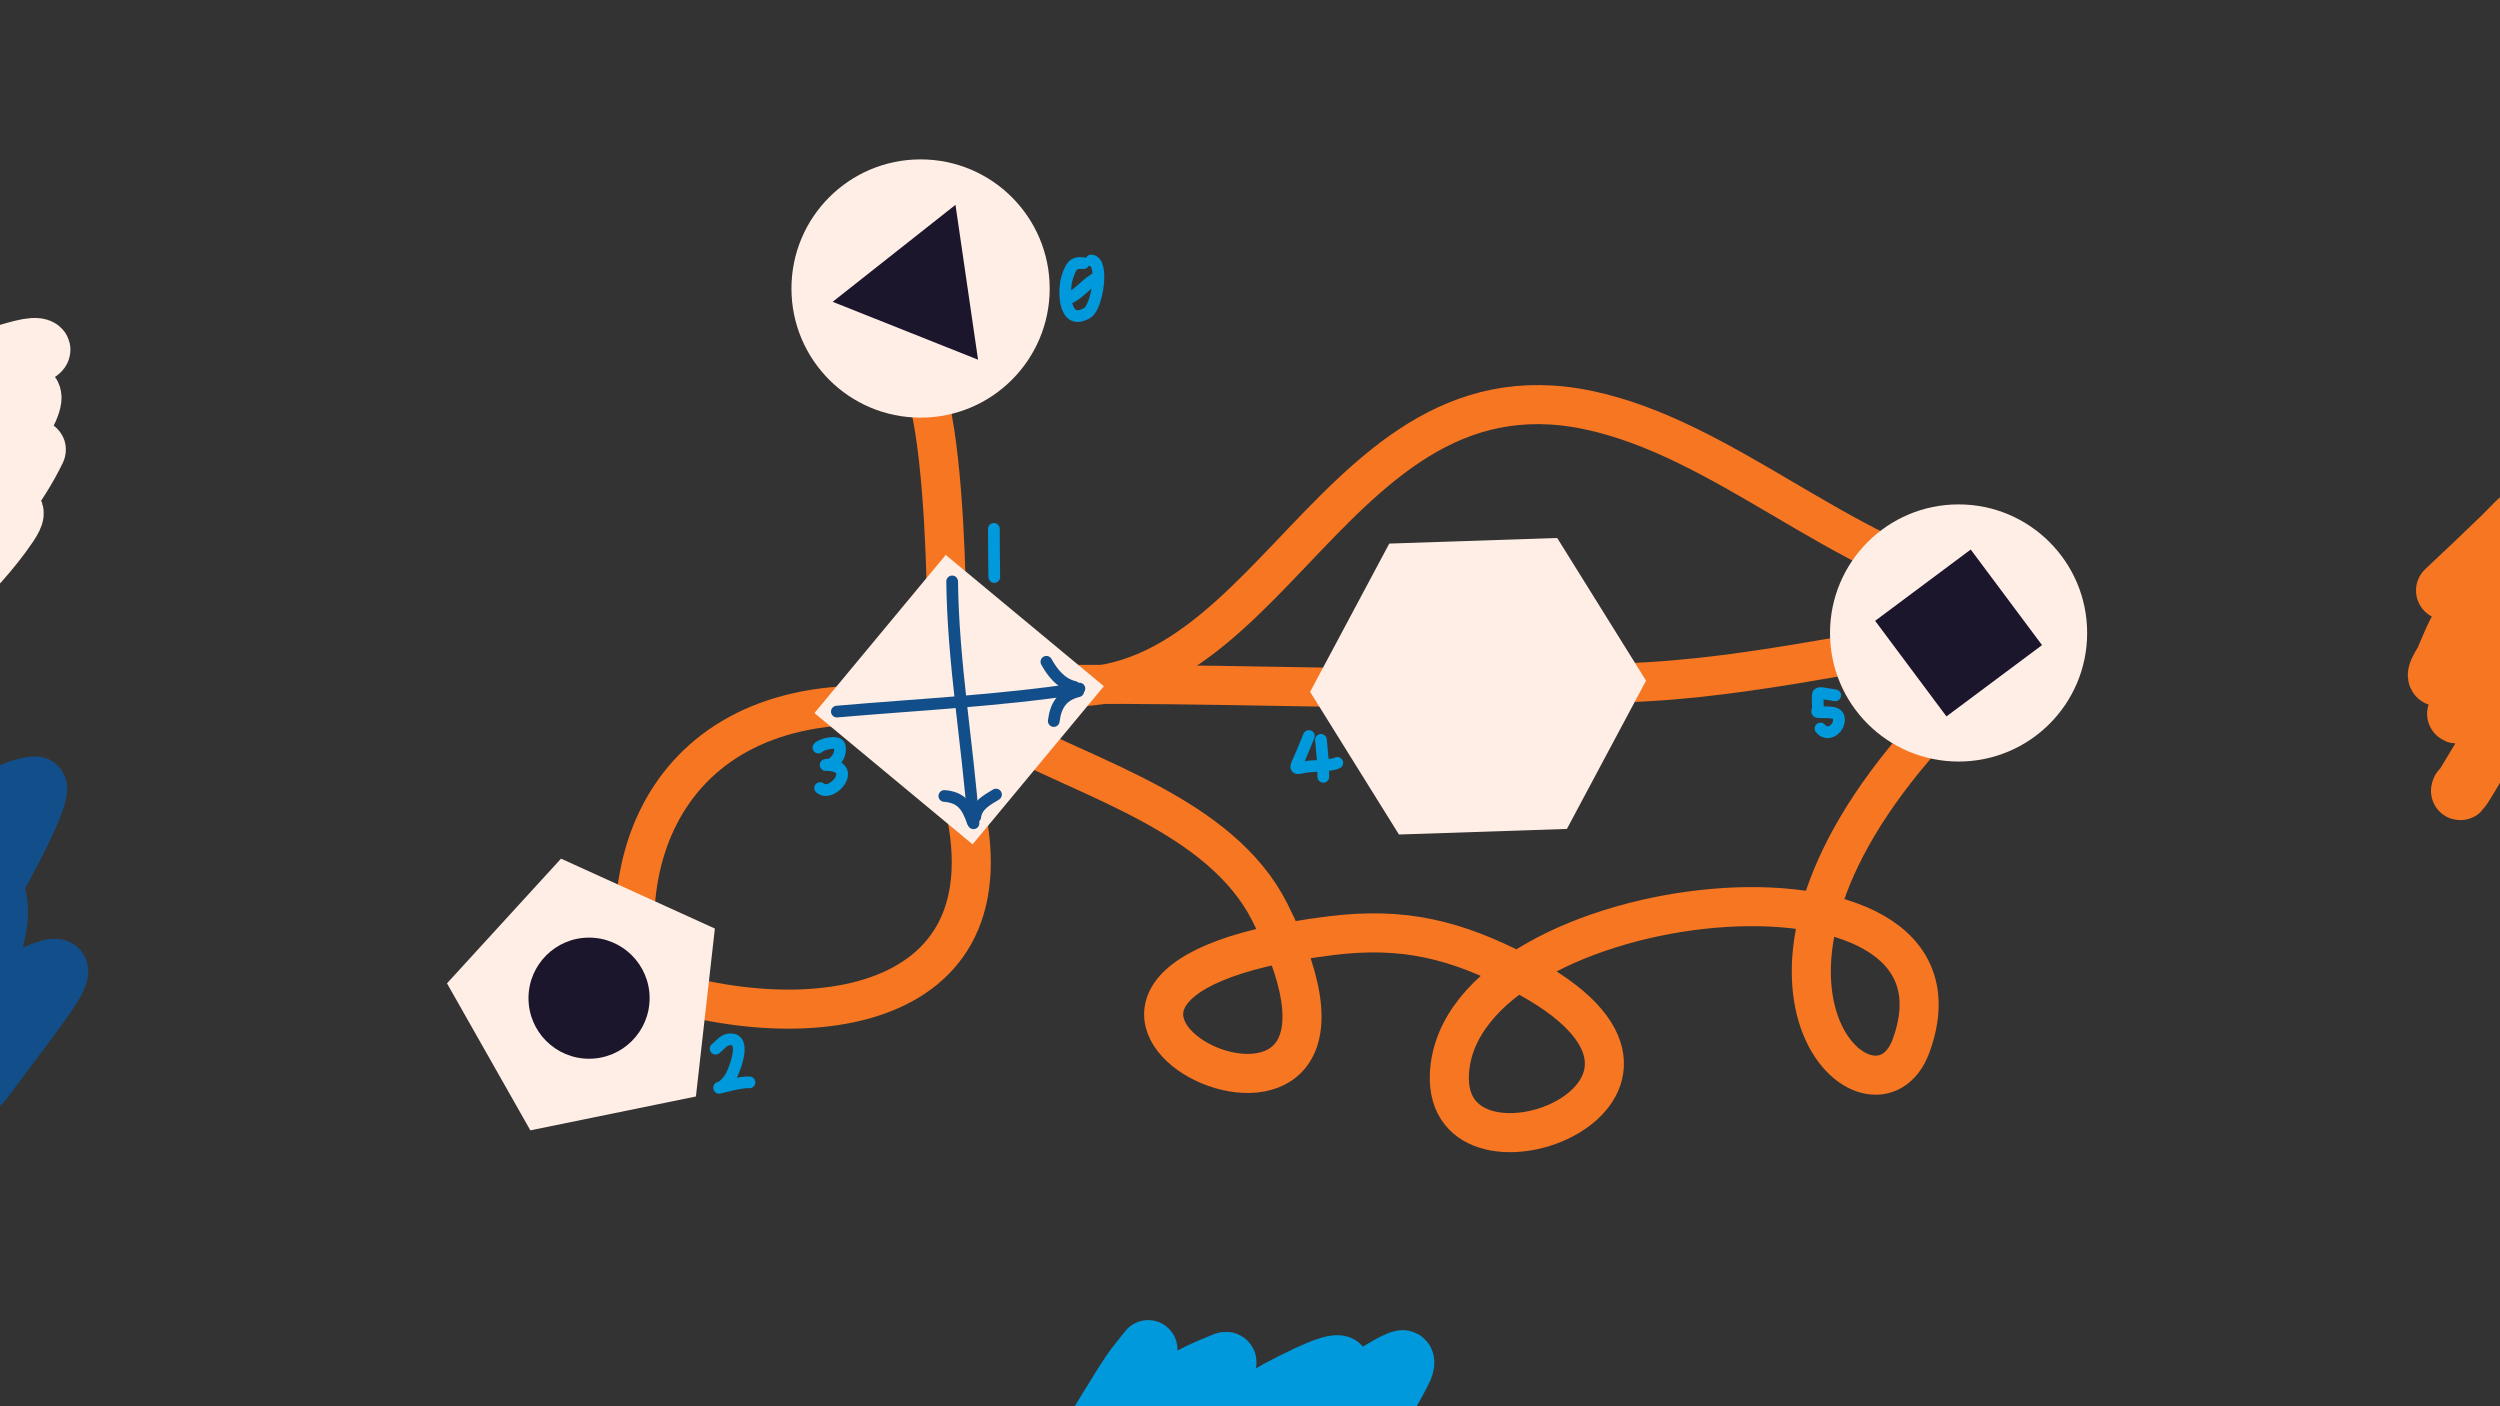 <?xml version="1.0" encoding="UTF-8" standalone="no"?>
<!-- Created with Inkscape (http://www.inkscape.org/) -->

<svg
   width="1280"
   height="720"
   viewBox="0 0 338.667 190.5"
   version="1.1"
   id="svg5"
   sodipodi:docname="instruction-pointer.svg"
   inkscape:version="1.1.1 (3bf5ae0d25, 2021-09-20)"
   inkscape:export-filename="D:\Niko\coding-projects\shapes\wiki_assets\instruction-pointer.png"
   inkscape:export-xdpi="96"
   inkscape:export-ydpi="96"
   xmlns:inkscape="http://www.inkscape.org/namespaces/inkscape"
   xmlns:sodipodi="http://sodipodi.sourceforge.net/DTD/sodipodi-0.dtd"
   xmlns="http://www.w3.org/2000/svg"
   xmlns:svg="http://www.w3.org/2000/svg">
  <rect x="0" y="0" width="338.667" height="190.5" fill="#333333" stroke="none"/>
  <sodipodi:namedview
     id="namedview7"
     pagecolor="#1c162d"
     bordercolor="#eeeeee"
     borderopacity="1"
     inkscape:pageshadow="0"
     inkscape:pageopacity="1"
     inkscape:pagecheckerboard="0"
     inkscape:document-units="mm"
     showgrid="false"
     width="1280mm"
     units="px"
     inkscape:zoom="0.85795316"
     inkscape:cx="634.06725"
     inkscape:cy="361.90787"
     inkscape:window-width="1920"
     inkscape:window-height="1057"
     inkscape:window-x="5"
     inkscape:window-y="-8"
     inkscape:window-maximized="1"
     inkscape:current-layer="layer1"
     inkscape:snap-global="true"
     inkscape:snap-page="true"
     inkscape:snap-object-midpoints="true" />
  <defs
     id="defs2" />
  <g
     inkscape:label="back"
     inkscape:groupmode="layer"
     id="layer1"
     style="display:inline">
    <path
       style="fill:none;stroke:#0099db;stroke-width:7.938;stroke-linecap:round;stroke-linejoin:round;stroke-miterlimit:4;stroke-dasharray:none;stroke-dashoffset:83.602"
       d="m 155.536,182.801 c -1.868,2.36 -1.8,2.152 -3.371,4.592 -0.206,0.32 -3.952,6.32 -3.852,6.371 1.409,0.72 11.56,-6.529 13.355,-7.462 1.248,-0.648 2.548,-1.196 3.852,-1.722 0.221,-0.089 0.579,-0.316 0.706,-0.115 0.414,0.654 -6.204,12.413 -6.677,13.259 -0.296,0.53 1.122,-0.494 1.605,-0.861 1.1,-0.835 2.036,-1.876 3.146,-2.698 5.212,-3.857 7.205,-5.271 12.552,-7.806 11.438,-5.422 -0.911,5.233 -1.605,6.888 -0.052,0.124 0.27,-0.046 0.385,-0.115 0.595,-0.355 1.157,-0.763 1.734,-1.148 1.914,-1.28 11.847,-8.257 12.777,-7.806 0.362,0.175 0.151,0.833 0,1.205 -0.454,1.12 -4.669,8.454 -4.88,8.839 -2.861,5.231 -2.825,7.358 -2.825,5.108"
       id="path11476" />
    <path
       style="fill:none;fill-opacity:1;stroke:#ffeee5;stroke-width:7.938;stroke-linecap:round;stroke-miterlimit:4;stroke-dasharray:none;stroke-dashoffset:83.602;stroke-opacity:1"
       d="m -7.555,48.974 c 2.239,1.935 11.259,-2.814 12.984,-1.786 0.672,0.401 -1.187,1.021 -1.771,1.542 -10.275,9.186 -1.414,1.416 -6.583,5.926 -1.302,1.136 -2.584,2.295 -3.904,3.409 -0.355,0.3 -1.553,1.016 -1.135,0.812 1.971,-0.961 10.714,-6.444 12.076,-5.601 1.761,1.09 -6.096,11.393 -6.447,11.851 -1.653,2.159 -2.418,2.705 -2.088,2.435 1.777,-1.456 3.613,-2.839 5.448,-4.221 0.85,-0.64 1.694,-1.29 2.588,-1.867 0.393,-0.254 1.519,-0.909 1.317,-0.487 -2.362,4.907 -5.916,9.167 -9.307,13.393 -0.746,0.929 -1.493,1.857 -2.27,2.76 -0.132,0.154 -0.433,0.608 -0.454,0.406 -0.311,-3.059 12.21,-12.249 8.308,-6.413 -1.185,1.773 -2.541,3.432 -3.95,5.033 -0.717,0.815 -1.604,1.461 -2.406,2.192"
       id="path12075" />
    <path
       style="fill:none;fill-opacity:1;stroke:#f77622;stroke-width:7.938;stroke-linecap:round;stroke-miterlimit:4;stroke-dasharray:none;stroke-dashoffset:83.602;stroke-opacity:1"
       d="m 331.26,79.991 c 2.747,-2.593 4.996,-4.7 7.763,-7.387 0.797,-0.774 1.532,-1.613 2.361,-2.354 0.861,-0.77 4.615,-2.983 2.179,0.162 -3.289,4.246 -6.777,8.211 -9.488,12.906 -1.771,3.067 -1.935,3.702 -3.223,6.737 -0.22,0.517 -0.407,2.033 -0.681,1.542 -0.552,-0.987 7.044,-10.393 8.671,-12.176 0.959,-1.051 1.904,-2.121 2.951,-3.085 1.387,-1.276 2.65,-1.611 2.679,-1.38 0.324,2.607 -6.297,13.352 -7.809,15.91 -0.768,1.299 -2.389,3.798 -3.36,5.195 -0.156,0.224 -0.734,0.789 -0.499,0.649 1.6,-0.953 14.183,-15.959 15.981,-13.637 1.192,1.539 -10.589,16.364 -12.031,18.426 -0.175,0.25 -4.006,6.871 -3.405,5.439"
       id="path12320" />
    <path
       style="fill:none;stroke:#124e89;stroke-width:7.938;stroke-linecap:round;stroke-miterlimit:4;stroke-dasharray:none;stroke-dashoffset:83.602;stroke-opacity:1"
       d="m -9.366,111.103 c 5.521,1.719 9.117,-4.468 14.199,-4.661 2.626,-0.1 -13.345,28.023 -12.813,22.314 0.32,-3.43 7.023,-10.328 7.654,-6.942 1.283,6.88 -6.055,15.842 -5.547,15.57 19.473,-10.445 16.34,-8.074 3.494,9.223"
       id="path5197" />
  </g>
  <g
     inkscape:groupmode="layer"
     id="layer5"
     inkscape:label="comments"
     style="display:inline">
    <path
       style="fill:none;stroke:#0099db;stroke-width:1.587;stroke-linecap:round;stroke-miterlimit:4;stroke-dasharray:none;stroke-dashoffset:83.602;stroke-opacity:1"
       d="m 134.637,71.644 c 0.004,2.149 0.021,4.463 0.056,6.521"
       id="path6459" />
    <path
       style="fill:none;stroke:#0099db;stroke-width:1.587;stroke-linecap:round;stroke-miterlimit:4;stroke-dasharray:none;stroke-dashoffset:83.602;stroke-opacity:1"
       d="m 96.941,142.064 c 0.821,-0.663 1.17,-1.361 2.205,-1.264 2.043,0.19 0.161,4.6 -0.222,5.182 -0.308,0.467 -0.695,0.959 -1.193,1.24 -0.099,0.056 -0.413,0.116 -0.305,0.149 0.017,0.005 3.022,-0.861 4.105,-0.744"
       id="path6461" />
    <path
       style="fill:none;stroke:#0099db;stroke-width:1.587;stroke-linecap:round;stroke-miterlimit:4;stroke-dasharray:none;stroke-dashoffset:83.602;stroke-opacity:1"
       d="m 110.866,101.277 c 0.4,-0.472 2.685,-1.06 2.884,-0.198 0.215,0.928 -0.282,1.905 -1.095,2.38 -0.233,0.136 -1.06,0.174 -0.79,0.174 4.59,0 0.895,4.536 -0.763,3.124"
       id="path6544" />
    <g
       id="g3735"
       style="stroke:#0099db"
       transform="translate(-4.763,14.817)">
      <path
         style="fill:none;stroke:#0099db;stroke-width:1.587;stroke-linecap:round;stroke-miterlimit:4;stroke-dasharray:none;stroke-dashoffset:83.602;stroke-opacity:1"
         d="m 182.071,84.885 c -0.497,1.185 -0.95,2.383 -1.498,3.545 -0.629,1.337 0.232,0.653 1.678,0.57 1.077,-0.061 3.112,-0.159 3.675,-0.471"
         id="path6548" />
      <path
         style="fill:none;stroke:#0099db;stroke-width:1.587;stroke-linecap:round;stroke-miterlimit:4;stroke-dasharray:none;stroke-dashoffset:83.602;stroke-opacity:1"
         d="m 183.708,85.405 c 0.346,4.048 0.294,2.376 0.319,5.008"
         id="path6550" />
    </g>
    <path
       style="fill:none;stroke:#0099db;stroke-width:1.587;stroke-linecap:round;stroke-miterlimit:4;stroke-dasharray:none;stroke-dashoffset:83.602;stroke-opacity:1"
       d="m 248.611,94.197 c -0.236,-0.041 -0.471,-0.083 -0.707,-0.124 -0.171,-0.025 -0.343,-0.045 -0.513,-0.074 -0.129,-0.022 -1.074,-0.277 -1.123,0.074 -0.081,0.581 0,1.225 0,1.81 0,0.191 -0.228,0.529 -0.042,0.57 0.673,0.15 2.654,-0.269 2.857,0.744 0.287,1.435 -1.48,2.759 -2.468,1.488"
       id="path6572" />
    <g
       id="g3731"
       style="stroke:#0099db;stroke-width:1.924;stroke-miterlimit:4;stroke-dasharray:none"
       transform="matrix(0.825,0,0,0.825,20.919,17.271)">
      <path
         style="fill:none;stroke:#0099db;stroke-width:1.924;stroke-linecap:round;stroke-miterlimit:4;stroke-dasharray:none;stroke-dashoffset:83.602;stroke-opacity:1"
         d="m 152.555,22.282 c -1.793,-0.236 -2.091,0.691 -2.635,2.231 -0.721,2.04 -0.708,8.35 3.3,5.901 1.573,-0.961 2.784,-8.416 0.61,-8.578"
         id="path6413" />
      <path
         style="fill:none;stroke:#0099db;stroke-width:1.924;stroke-linecap:round;stroke-miterlimit:4;stroke-dasharray:none;stroke-dashoffset:83.602;stroke-opacity:1"
         d="m 154.845,24.652 c -1.79,0.812 -2.952,2.721 -4.812,3.421"
         id="path6445" />
    </g>
  </g>
  <g
     inkscape:groupmode="layer"
     id="layer4"
     inkscape:label="path">
    <path
       style="fill:none;stroke:#f77622;stroke-width:5.292;stroke-linecap:round;stroke-miterlimit:4;stroke-dasharray:none;stroke-dashoffset:83.602;stroke-opacity:1"
       d="m 125.992,54.993 c 1.895,8.468 2.277,24.03 2.225,29.466"
       id="path3622" />
    <path
       style="fill:none;stroke:#f77622;stroke-width:5.292;stroke-linecap:round;stroke-miterlimit:4;stroke-dasharray:none;stroke-dashoffset:83.602;stroke-opacity:1"
       d="m 130.317,107.802 c 7.929,30.655 -23.283,33.326 -45.714,24.503"
       id="path3711" />
    <path
       style="fill:none;stroke:#f77622;stroke-width:5.292;stroke-linecap:round;stroke-miterlimit:4;stroke-dasharray:none;stroke-dashoffset:83.602;stroke-opacity:1"
       d="M 116.78,95.529 C 88.061,95.773 80.25,121.156 89.919,143.172"
       id="path3719" />
    <path
       style="fill:none;stroke:#f77622;stroke-width:5.292;stroke-linecap:round;stroke-miterlimit:4;stroke-dasharray:none;stroke-dashoffset:83.602;stroke-opacity:1"
       d="m 139.132,92.786 c 17.13,-0.297 34.817,0.302 51.39,0.446"
       id="path3858" />
    <path
       style="fill:none;stroke:#f77622;stroke-width:5.292;stroke-linecap:round;stroke-miterlimit:4;stroke-dasharray:none;stroke-dashoffset:83.602;stroke-opacity:1"
       d="m 135.443,91.298 c 35.458,12.25 42.922,-43.462 79.678,-35.752 18.43,3.866 34.117,19.974 53.248,24.396"
       id="path3880" />
    <path
       style="fill:none;stroke:#f77622;stroke-width:5.292;stroke-linecap:round;stroke-miterlimit:4;stroke-dasharray:none;stroke-dashoffset:83.602;stroke-opacity:1"
       d="m 136.026,99.331 c 11.565,6.26 29.367,11.162 35.97,24.198 21.914,43.263 -48.422,10.251 8.32,3.223 9.832,-1.218 16.833,0.521 25.598,5.058 30.76,15.921 -10.4,31.532 -9.568,13.686 1.181,-25.336 73.299,-33.244 62.538,-3.818 -4.792,13.104 -28.903,-7.545 1.858,-41.999"
       id="path3882" />
    <path
       style="fill:none;stroke:#f77622;stroke-width:5.292;stroke-linecap:round;stroke-miterlimit:4;stroke-dasharray:none;stroke-dashoffset:83.602;stroke-opacity:1"
       d="m 216.923,92.538 c 17.322,0.018 35.466,-4.639 51.556,-6.744"
       id="path4665" />
  </g>
  <g
     inkscape:groupmode="layer"
     id="layer2"
     inkscape:label="shape">
    <rect
       style="fill:#ffeee5;fill-opacity:1;stroke:none;stroke-width:7.284;stroke-linecap:round;stroke-miterlimit:4;stroke-dasharray:none;stroke-dashoffset:83.602;stroke-opacity:1"
       id="rect13087"
       width="27.843"
       height="27.843"
       x="146.59"
       y="-23.995"
       transform="rotate(39.699)" />
    <path
       sodipodi:type="star"
       style="fill:#ffeee5;stroke-width:30;stroke-linecap:round;stroke-dashoffset:83.602"
       id="path984"
       inkscape:flatsided="true"
       sodipodi:sides="6"
       sodipodi:cx="681.16742"
       sodipodi:cy="360.61804"
       sodipodi:r1="85.909134"
       sodipodi:r2="52.489105"
       sodipodi:arg1="3.1082717"
       sodipodi:arg2="3.6318705"
       inkscape:rounded="0"
       inkscape:randomized="0"
       d="m 595.306,363.48 40.452,-75.789 85.861,-2.862 45.409,72.927 -40.452,75.789 -85.861,2.862 z"
       transform="matrix(0.265,0,0,0.265,19.722,-2.6)"
       inkscape:transform-center-x="1.6368175"
       inkscape:transform-center-y="-0.0025355266" />
    <g
       id="g3745"
       transform="translate(-4.763,14.817)">
      <circle
         style="fill:#ffeee5;fill-opacity:1;stroke:none;stroke-width:7.938;stroke-linecap:round;stroke-miterlimit:4;stroke-dasharray:none;stroke-dashoffset:83.602;stroke-opacity:1"
         id="path12961"
         cx="129.47"
         cy="24.267"
         r="17.492" />
      <path
         sodipodi:type="star"
         style="fill:#1c162d;stroke-width:30;stroke-linecap:round;stroke-dashoffset:83.602"
         id="path1630"
         inkscape:flatsided="true"
         sodipodi:sides="3"
         sodipodi:cx="483.6861"
         sodipodi:cy="86.815453"
         sodipodi:r1="46.188564"
         sodipodi:r2="19.252459"
         sodipodi:arg1="0.90250691"
         sodipodi:arg2="1.9497045"
         inkscape:rounded="0"
         inkscape:randomized="0"
         d="M 512.307,123.068 437.98,93.475 500.772,43.903 Z"
         transform="matrix(0.265,0,0,0.265,1.495,1.297)"
         inkscape:transform-center-x="1.5751782"
         inkscape:transform-center-y="-1.0579654" />
    </g>
    <g
       id="g3740"
       transform="translate(-4.763,14.817)">
      <path
         sodipodi:type="star"
         style="fill:#ffeee5;stroke-width:30;stroke-linecap:round;stroke-dashoffset:83.602"
         id="path880"
         inkscape:flatsided="true"
         sodipodi:sides="5"
         sodipodi:cx="253.76825"
         sodipodi:cy="421.67505"
         sodipodi:r1="73.484009"
         sodipodi:r2="59.44981"
         sodipodi:arg1="-0.51592551"
         sodipodi:arg2="0.11239302"
         inkscape:rounded="0"
         inkscape:randomized="0"
         d="m 317.687,385.422 -9.689,85.841 -84.633,17.312 -42.617,-75.141 58.294,-63.752 z"
         transform="matrix(0.265,0,0,0.265,17.417,8.835)"
         inkscape:transform-center-x="1.2040259"
         inkscape:transform-center-y="-0.67384993" />
      <circle
         style="fill:#1c162d;stroke-width:7.938;stroke-linecap:round;stroke-dashoffset:83.602"
         id="path1775"
         cx="84.56"
         cy="120.403"
         r="8.204" />
    </g>
    <g
       id="g3750"
       transform="translate(-4.763,14.817)">
      <circle
         style="fill:#ffeee5;stroke-width:7.938;stroke-linecap:round;stroke-dashoffset:83.602"
         id="path1407"
         cx="270.086"
         cy="70.929"
         r="17.417" />
      <rect
         style="fill:#1c162d;stroke-width:7.938;stroke-linecap:round;stroke-dashoffset:83.602"
         id="rect1898"
         width="16.155"
         height="16.155"
         x="-226.43"
         y="165.99"
         transform="rotate(-126.724)" />
    </g>
  </g>
  <g
     inkscape:groupmode="layer"
     id="layer6"
     inkscape:label="shape comments">
    <path
       style="fill:none;stroke:#124e89;stroke-width:1.587;stroke-linecap:round;stroke-miterlimit:4;stroke-dasharray:none;stroke-dashoffset:83.602;stroke-opacity:1"
       d="m 128.985,78.761 c 0.124,10.988 2.077,21.836 2.893,32.766"
       id="path7144" />
    <path
       style="fill:none;stroke:#124e89;stroke-width:1.587;stroke-linecap:round;stroke-miterlimit:4;stroke-dasharray:none;stroke-dashoffset:83.602;stroke-opacity:1"
       d="m 131.759,111.316 c -0.757,-2.208 -1.613,-3.311 -3.834,-3.489"
       id="path7154" />
    <path
       style="fill:none;stroke:#124e89;stroke-width:1.587;stroke-linecap:round;stroke-miterlimit:4;stroke-dasharray:none;stroke-dashoffset:83.602;stroke-opacity:1"
       d="m 132.112,110.668 c 0.188,-1.581 1.612,-2.289 2.814,-3.033"
       id="path7156" />
    <path
       style="fill:none;stroke:#124e89;stroke-width:1.587;stroke-linecap:round;stroke-miterlimit:4;stroke-dasharray:none;stroke-dashoffset:83.602;stroke-opacity:1"
       d="m 113.365,96.397 c 10.986,-0.955 21.985,-1.466 32.857,-3.121"
       id="path7170" />
    <path
       style="fill:none;stroke:#124e89;stroke-width:1.587;stroke-linecap:round;stroke-miterlimit:4;stroke-dasharray:none;stroke-dashoffset:83.602;stroke-opacity:1"
       d="m 145.546,93.049 c -1.784,-0.404 -2.969,-1.899 -3.795,-3.401"
       id="path7178" />
    <path
       style="fill:none;stroke:#124e89;stroke-width:1.587;stroke-linecap:round;stroke-miterlimit:4;stroke-dasharray:none;stroke-dashoffset:83.602;stroke-opacity:1"
       d="m 146.065,93.645 c -2.177,0.524 -3.055,1.915 -3.314,4.032"
       id="path7190" />
  </g>
</svg>

